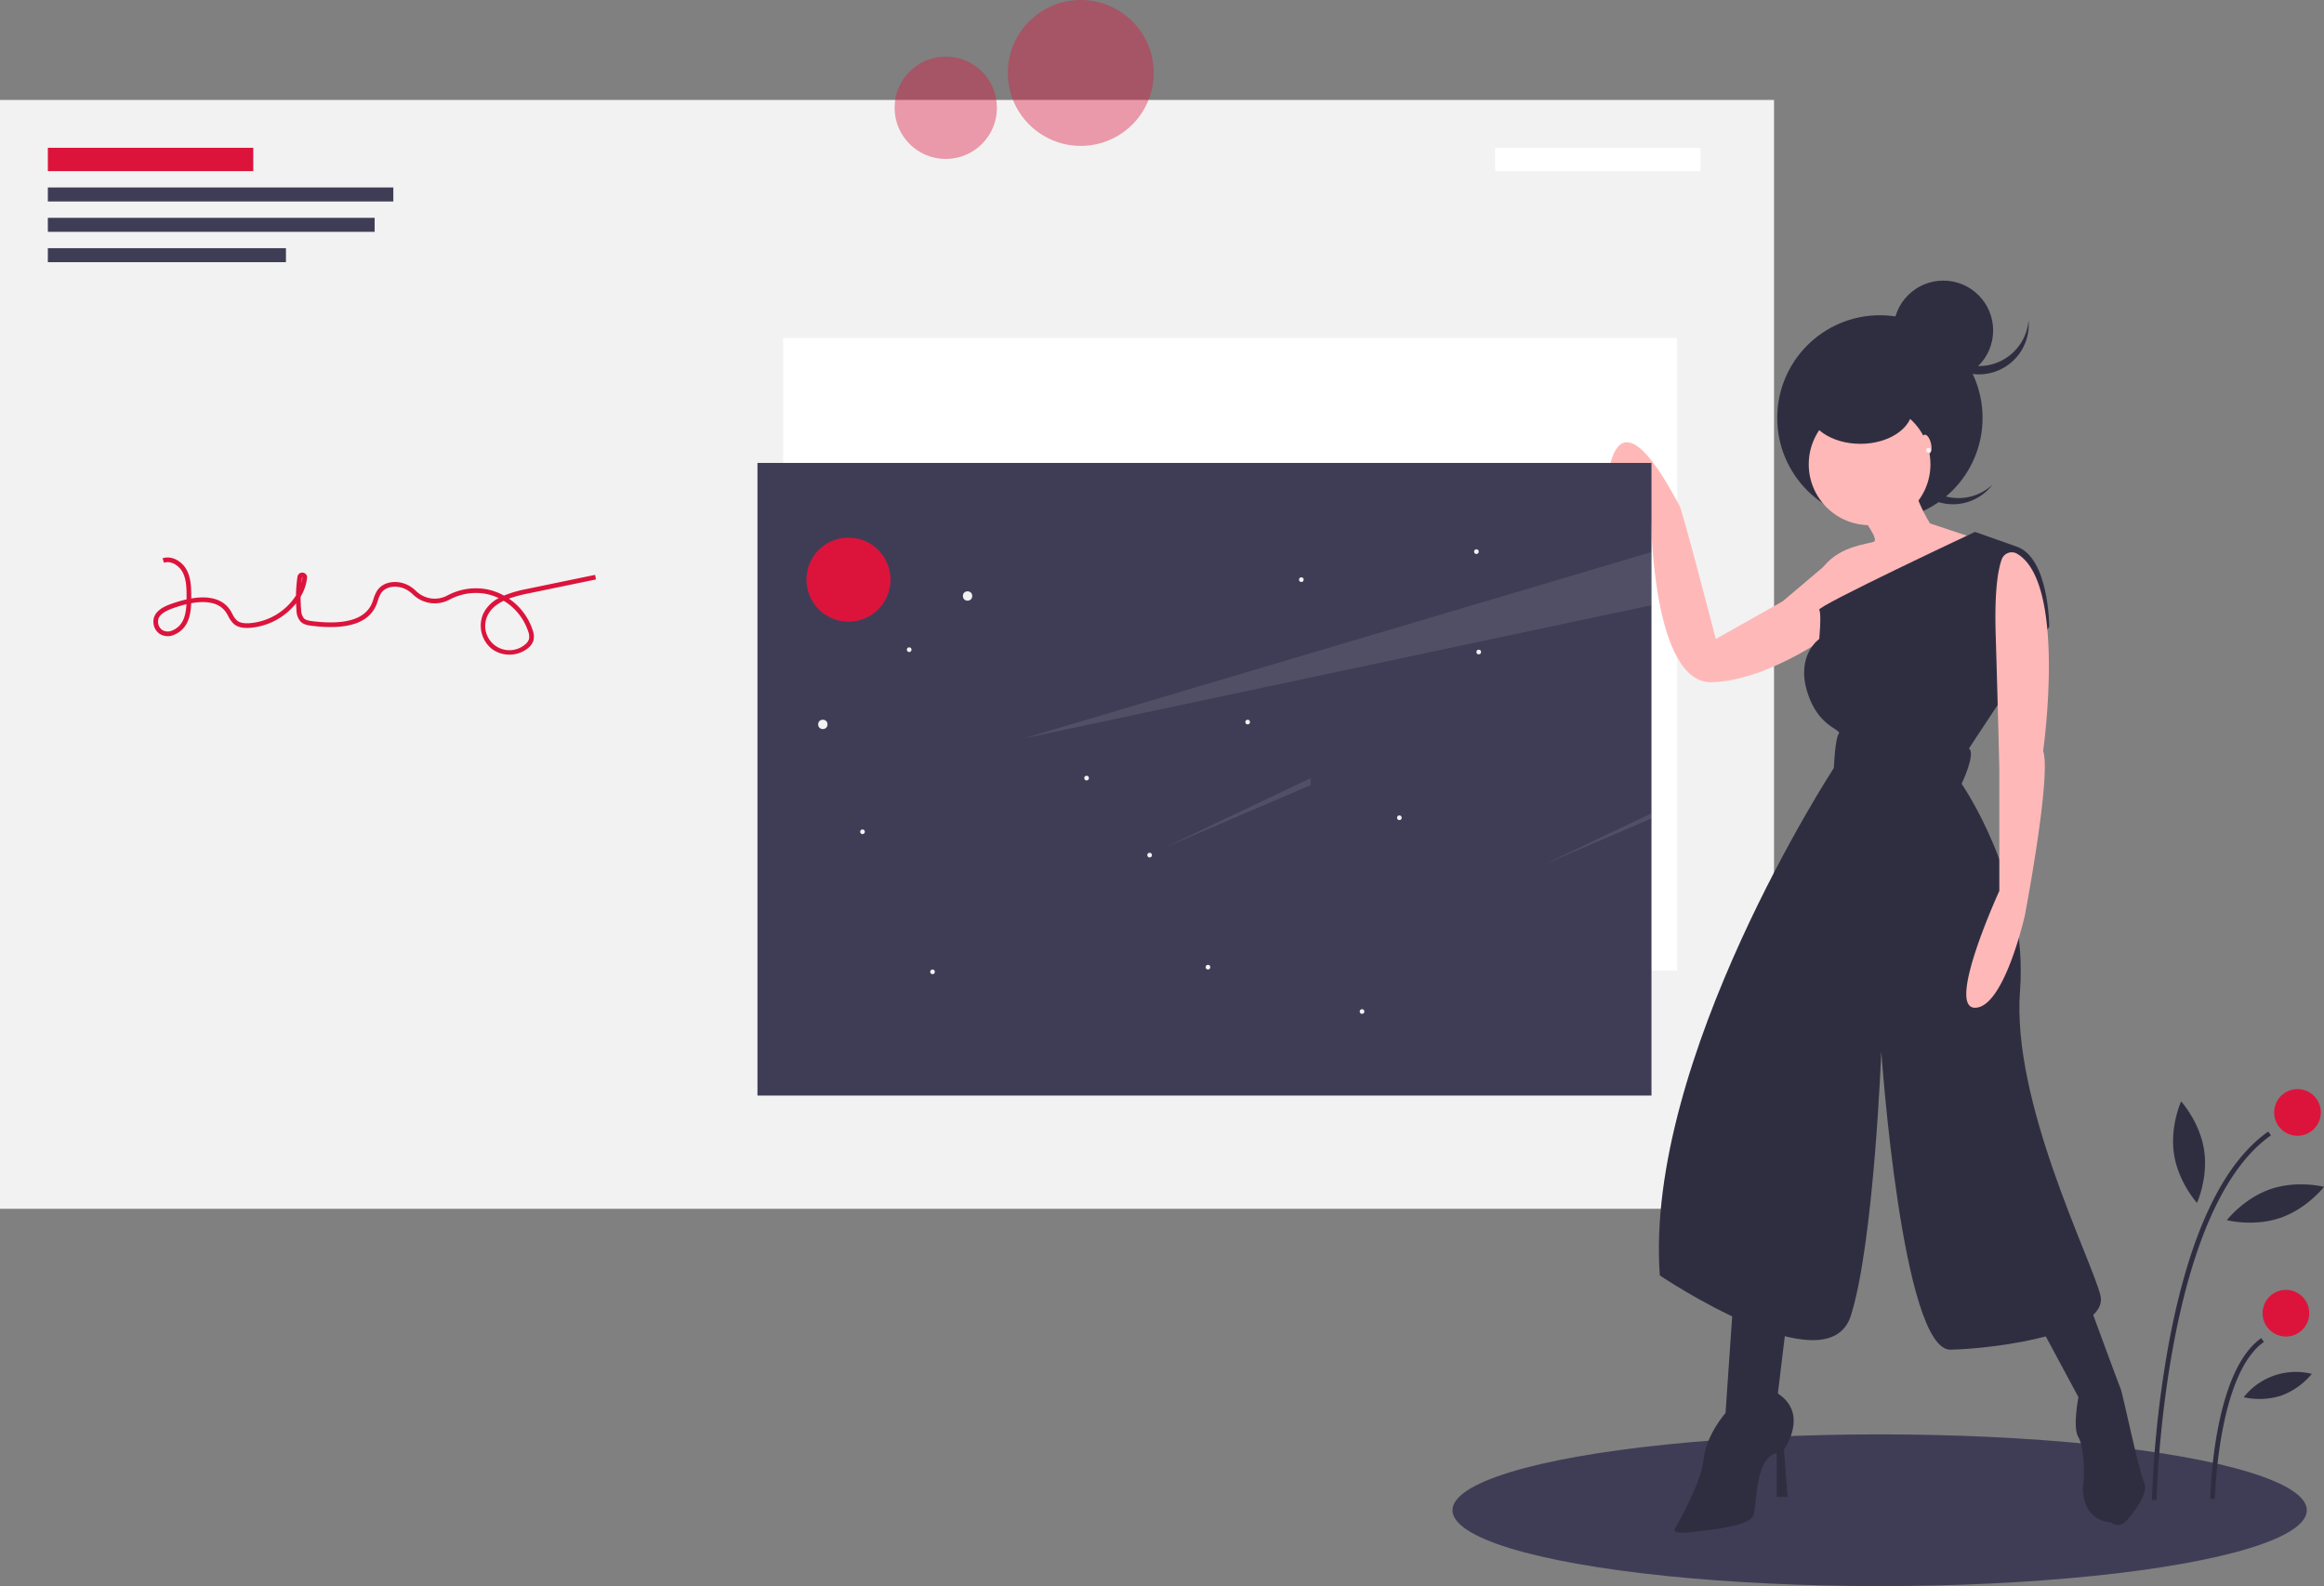 <svg xmlns="http://www.w3.org/2000/svg" data-name="Layer 1" viewBox="0 0 995.608 679.448"><rect x="0" y="0" width="995.608" height="679.448" fill="#808080" stroke="none"/><ellipse cx="805.25" cy="646.948" rx="183" ry="32.5" fill="#3f3d56"/><path fill="#f2f2f2" d="M0 42.81h760v475H0z"/><path fill="#dc143c" d="M20.5 63.31h88v10h-88z"/><path fill="#fff" d="M640.5 63.31h88v10h-88z"/><path fill="#3f3d56" d="M20.5 80.31h148v6h-148zm0 13h140v6h-140zm0 13h102v6h-102z"/><path fill="#fff" d="M335.5 144.81h383v271h-383z"/><path d="M218.216 280.42a12.355 12.355 0 0 1-7.45-2.402 12.804 12.804 0 0 1-3.803-14.981 14.772 14.772 0 0 1 6.682-6.824 22.812 22.812 0 0 0-6.027-1.91 23.941 23.941 0 0 0-15.128 2.608 13.41 13.41 0 0 1-15.593-2.262 14.425 14.425 0 0 0-2.285-1.793c-3.515-2.204-9.052-2.223-11.38 1.275a12.939 12.939 0 0 0-1.338 3.117c-.235.707-.478 1.438-.791 2.15-3.344 7.599-12.582 10.522-27.456 8.69-1.474-.182-3.492-.431-4.877-1.82a7.568 7.568 0 0 1-1.754-4.907q-.124-1.458-.18-2.922a28.118 28.118 0 0 1-19.975 10.527c-2.015.094-4.573.007-6.52-1.545a10.572 10.572 0 0 1-2.548-3.46c-.314-.58-.611-1.13-.953-1.634-3.072-4.546-8.978-5.001-14.938-3.923-.162 4.821-1.183 10.934-7.277 13.505a6.562 6.562 0 0 1-6.096-.3 6.198 6.198 0 0 1-2.806-5.039c-.28-5.072 5.581-7.15 7.788-7.932a54.897 54.897 0 0 1 6.416-1.875c.004-.372.005-.746.004-1.118-.01-3.418-.021-7.291-1.676-10.476-1.447-2.786-4.91-5.146-7.977-4.1l-.645-1.894c4.127-1.404 8.528 1.476 10.397 5.072 1.878 3.616 1.89 7.928 1.9 11.392l.002.73c7.843-1.328 13.496.297 16.565 4.837.397.587.731 1.205 1.055 1.803a8.953 8.953 0 0 0 2.035 2.848c1.425 1.136 3.518 1.19 5.179 1.11a25.992 25.992 0 0 0 20.032-11.88 63.083 63.083 0 0 1 .635-8.015 2.052 2.052 0 0 1 2.323-1.763 2.004 2.004 0 0 1 1.789 2.224 19.827 19.827 0 0 1-2.753 8.07q-.02 2.804.217 5.588a5.904 5.904 0 0 0 1.177 3.664c.83.833 2.17 1.058 3.707 1.248 13.894 1.714 22.433-.815 25.379-7.51.275-.626.494-1.282.725-1.976a14.607 14.607 0 0 1 1.57-3.594c3.008-4.521 9.724-4.611 14.108-1.861a16.464 16.464 0 0 1 2.604 2.04 11.415 11.415 0 0 0 13.268 1.945 25.962 25.962 0 0 1 16.4-2.817 24.954 24.954 0 0 1 7.946 2.796 51.8 51.8 0 0 1 9.714-2.812l29.33-6.06.404 1.96-29.33 6.059a55.748 55.748 0 0 0-7.994 2.162 26.041 26.041 0 0 1 10.2 13.574 7.67 7.67 0 0 1 .35 4.232 6.763 6.763 0 0 1-2.35 3.384 12.465 12.465 0 0 1-8 2.796Zm-2.43-23.051c-3.128 1.482-5.653 3.518-7 6.493a10.385 10.385 0 0 0 16.145 12.232 4.846 4.846 0 0 0 1.7-2.359 5.922 5.922 0 0 0-.323-3.132 24.108 24.108 0 0 0-10.521-13.234Zm-135.917 1.46a54.365 54.365 0 0 0-5.69 1.694c-4.603 1.632-6.596 3.464-6.46 5.937a4.173 4.173 0 0 0 1.87 3.452 4.593 4.593 0 0 0 4.259.154c4.64-1.958 5.774-6.393 6.02-11.238Zm49.605-11.536a.093.093 0 0 0-.051.013q-.178 1.232-.306 2.464a16.097 16.097 0 0 0 .438-2.437c-.008-.027-.046-.04-.08-.04Z" fill="#dc143c"/><path d="M824.695 207.851a21.352 21.352 0 0 1-2.652-28.788c-.43.403-.85.822-1.253 1.267a21.354 21.354 0 0 0 31.68 28.643c.402-.445.776-.905 1.134-1.373a21.352 21.352 0 0 1-28.909.251Z" fill="#2f2e41"/><circle cx="805.353" cy="179.027" r="43.98" fill="#2f2e41"/><path d="m786.142 240.884 1.303-3.388-23.72 20.07-28.672 16.161s-14.597-56.302-15.64-57.344-19.81-40.663-28.151-21.896 16.16 29.715 16.16 29.715.783 68.553 25.806 68.032 56.041-23.199 56.563-25.284-3.65-26.066-3.65-26.066Z" fill="#ffb8b8"/><path d="m742.35 559.93-3.127 45.355s-8.341 9.383-9.384 19.81-11.99 29.193-11.99 29.193-3.128 3.128 6.256 2.085 25.544-2.606 27.108-7.298.522-24.502 9.905-26.587v18.767h4.692l-1.564-20.331s10.948-15.118-2.606-23.98l4.17-34.407Zm129.287 3.65 18.768 34.927s-2.607 13.033 0 17.204 2.606 18.246 2.085 19.81-1.043 15.64 11.99 16.682c0 0 3.128 3.128 6.777-1.043s9.384-11.99 7.299-16.16-9.384-38.578-9.905-39.62-15.64-42.227-15.64-42.227Z" fill="#2f2e41"/><circle cx="800.94" cy="198.893" r="26.066" fill="#ffb8b8"/><path d="M798.132 222.117s6.777 8.862 4.692 9.905-14.076 1.564-21.374 10.426 8.862 31.28 8.862 31.28l61.515-41.185-25.023-8.34s-8.145-12.696-7.624-22.6Z" fill="#ffb8b8"/><path d="m863.818 234.107-17.725-6.256s-67.771 31.8-66.729 33.365 0 12.511 0 12.511-9.905 6.777-5.213 22.417 15.118 16.16 13.554 18.246-2.085 14.597-2.085 14.597-81.325 124.594-74.548 217.389c0 0 71.942 48.482 81.847 17.203s13.033-113.125 13.033-113.125 8.862 128.243 29.715 127.722 68.292-7.298 64.121-23.46-38.056-82.888-34.406-130.328-25.024-88.624-25.024-88.624 6.256-13.033 3.128-15.118l34.407-52.132s0-29.715-14.075-34.407Z" fill="#2f2e41"/><path d="M864.069 237.18a4.554 4.554 0 0 0-6.52 2.439c-1.57 4.316-3.16 13.314-2.594 32.023 1.043 34.407 1.564 57.866 1.564 57.866v52.132s-22.938 50.046-10.426 50.046 21.374-39.62 21.374-39.62 11.469-59.951 7.82-70.378c0 0 10.29-72.028-11.218-84.508Z" fill="#ffb8b8"/><ellipse cx="796.989" cy="174.873" rx="22.371" ry="15.253" fill="#2f2e41"/><circle cx="832.515" cy="141.554" r="21.354" fill="#2f2e41"/><path d="M847.769 156.807a21.352 21.352 0 0 1-21.275-19.575c-.049.588-.08 1.18-.08 1.78a21.354 21.354 0 1 0 42.709 0c0-.6-.031-1.192-.08-1.78a21.352 21.352 0 0 1-21.274 19.575Z" fill="#2f2e41"/><ellipse cx="927.638" cy="300.568" rx="1.825" ry="4.171" transform="rotate(-13.434 408.354 679.312)" fill="#ffb8b8"/><circle cx="826.224" cy="192.898" r="1.043" fill="#f2f2f2"/><path fill="#3f3d56" d="M324.5 198.31h383v271h-383z"/><circle cx="363.5" cy="248.31" r="18" fill="#dc143c"/><circle cx="414.5" cy="255.31" r="2" fill="#f2f2f2"/><circle cx="352.5" cy="310.31" r="2" fill="#f2f2f2"/><circle cx="389.5" cy="278.31" r="1" fill="#f2f2f2"/><circle cx="492.5" cy="366.31" r="1" fill="#f2f2f2"/><circle cx="599.5" cy="350.31" r="1" fill="#f2f2f2"/><circle cx="583.5" cy="433.31" r="1" fill="#f2f2f2"/><circle cx="557.5" cy="248.31" r="1" fill="#f2f2f2"/><circle cx="534.5" cy="309.31" r="1" fill="#f2f2f2"/><circle cx="369.5" cy="356.31" r="1" fill="#f2f2f2"/><circle cx="399.5" cy="416.31" r="1" fill="#f2f2f2"/><circle cx="465.5" cy="333.31" r="1" fill="#f2f2f2"/><circle cx="632.5" cy="236.31" r="1" fill="#f2f2f2"/><circle cx="517.5" cy="414.31" r="1" fill="#f2f2f2"/><circle cx="633.5" cy="279.31" r="1" fill="#f2f2f2"/><rect x="474.5" y="266.31" height="5" fill="#f2f2f2"/><rect x="419.5" y="377.31" height="5" fill="#f2f2f2"/><rect x="582.5" y="285.31" height="5" fill="#f2f2f2"/><rect x="648.5" y="366.31" height="5" fill="#f2f2f2"/><path fill="#f2f2f2" opacity=".1" d="M707.5 236.48v22.77l-269 57.06 269-79.83zm-146 96.83-63 30 63-27v-3zm146 17.29-46 19.71 46-21.9v2.19z"/><circle cx="463.002" cy="31.248" r="31.248" fill="#dc143c" opacity=".4"/><circle cx="405.17" cy="46.172" r="21.92" fill="#dc143c" opacity=".4"/><path d="m923.88 642.566-2-.04a463.835 463.835 0 0 1 7.1-66.286c8.649-46.881 23.03-77.67 42.744-91.512l1.148 1.637c-46.052 32.334-48.968 154.965-48.991 156.2Zm25-.479-2-.039c.044-2.215 1.294-54.414 21.844-68.842l1.148 1.637c-19.72 13.846-20.981 66.712-20.991 67.244Z" fill="#2f2e41"/><circle cx="984.25" cy="476.546" r="10" fill="#dc143c"/><circle cx="979.298" cy="562.546" r="10" fill="#dc143c"/><path d="M944.22 492.54c1.879 12.005-3.02 22.741-3.02 22.741s-7.945-8.725-9.824-20.73 3.019-22.74 3.019-22.74 7.945 8.726 9.825 20.73Zm32.687 29.155c-11.493 3.942-22.919.99-22.919.99s7.208-9.345 18.7-13.287 22.92-.99 22.92-.99-7.208 9.344-18.701 13.287Zm.369 76.161a31.134 31.134 0 0 1-16.064.693 28.374 28.374 0 0 1 29.172-10.006 31.134 31.134 0 0 1-13.108 9.313Z" fill="#2f2e41"/></svg>